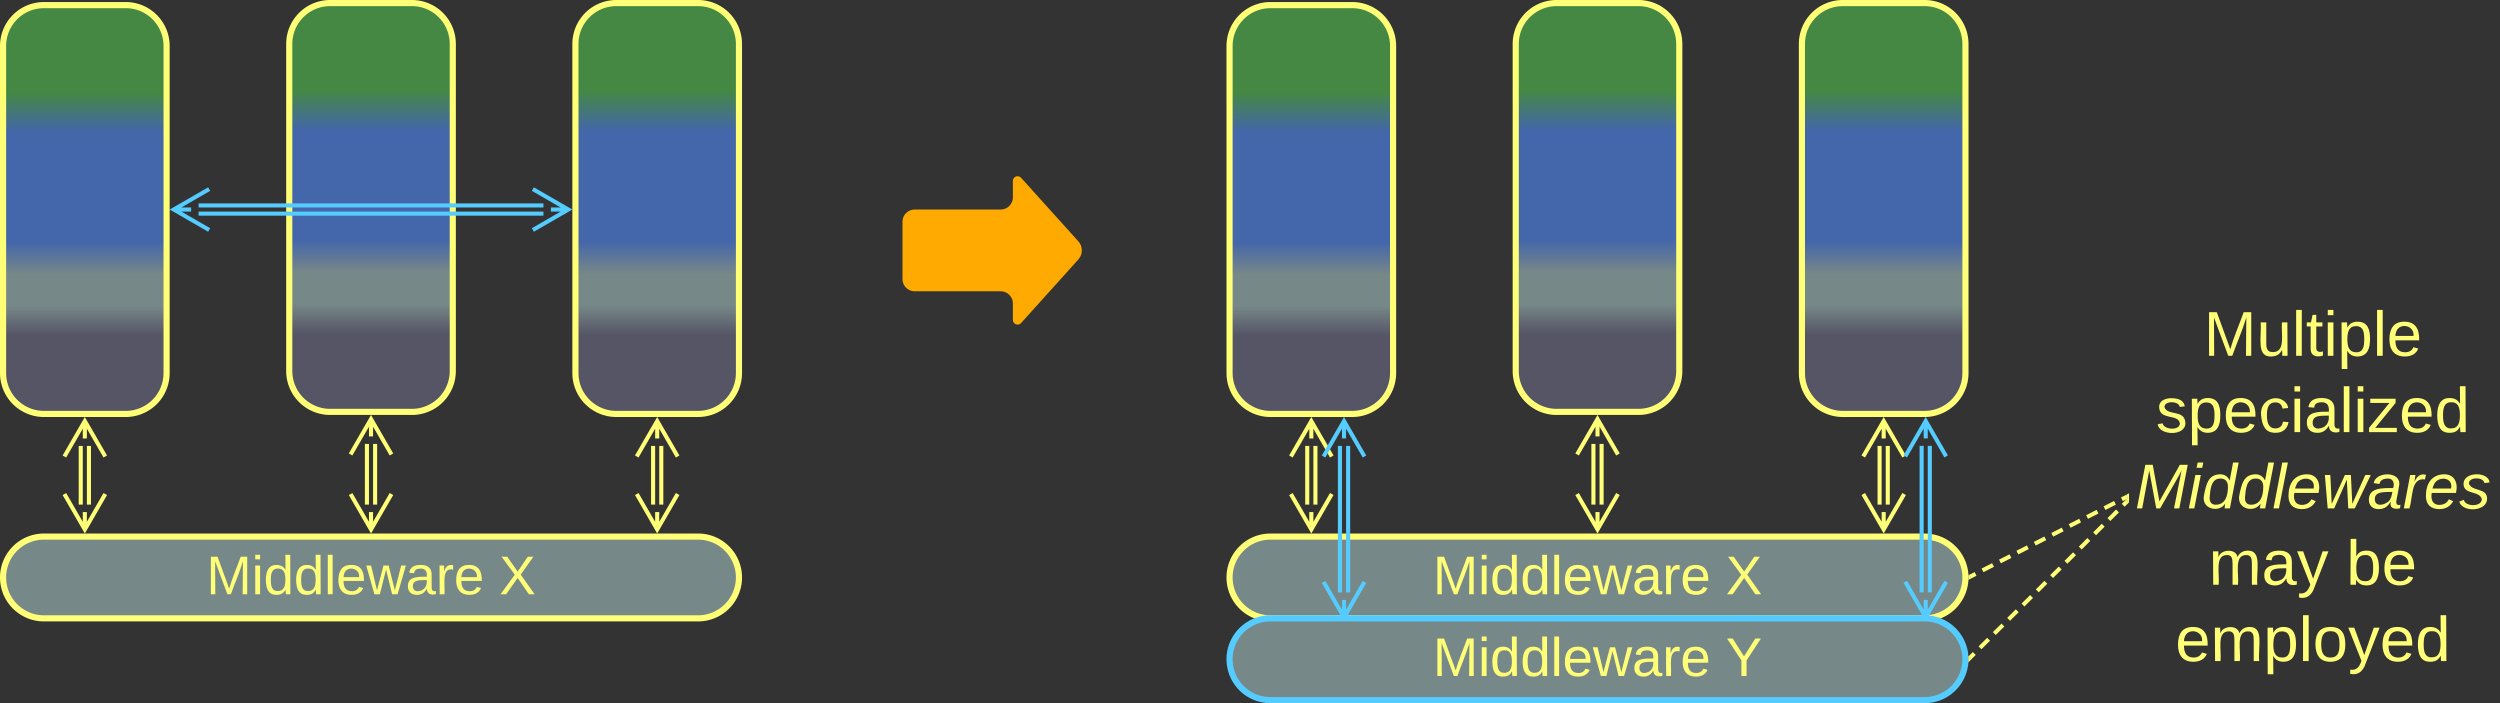 <svg xmlns="http://www.w3.org/2000/svg" xmlns:xlink="http://www.w3.org/1999/xlink" xmlns:lucid="lucid" width="1223" height="344"><rect width="100%" height="100%" fill="#333333" stroke="none"/><g transform="translate(-158.5 -557.5)" lucid:page-tab-id="0_0"><path d="M600 666a6 6 0 0 1 6-6h42a6 6 0 0 0 6-6v-8a2.3 2.3 0 0 1 4-1.54l28 31.08a6.67 6.67 0 0 1 0 8.92l-28 31.08a2.3 2.3 0 0 1-4-1.54v-8a6 6 0 0 0-6-6h-42a6 6 0 0 1-6-6z" fill="#fa0"/><path d="M1200 706a6 6 0 0 1 6-6h168a6 6 0 0 1 6 6v188a6 6 0 0 1-6 6h-168a6 6 0 0 1-6-6z" stroke="#ff7" stroke-opacity="0" stroke-width="3" fill="#788" fill-opacity="0"/><use xlink:href="#a" transform="matrix(1,0,0,1,1205,705) translate(31.593 26.556)"/><use xlink:href="#b" transform="matrix(1,0,0,1,1205,705) translate(8.216 63.889)"/><use xlink:href="#c" transform="matrix(1,0,0,1,1205,705) translate(-2.068 101.222)"/><use xlink:href="#d" transform="matrix(1,0,0,1,1205,705) translate(34.056 138.556)"/><use xlink:href="#e" transform="matrix(1,0,0,1,1205,705) translate(101.377 138.556)"/><use xlink:href="#f" transform="matrix(1,0,0,1,1205,705) translate(17.679 175.889)"/><path d="M760 580a20 20 0 0 1 20-20h40a20 20 0 0 1 20 20v160a20 20 0 0 1-20 20h-40a20 20 0 0 1-20-20z" stroke="#ff7" stroke-width="3" fill="url(#g)"/><path d="M900 579a20 20 0 0 1 20-20h40a20 20 0 0 1 20 20v160a20 20 0 0 1-20 20h-40a20 20 0 0 1-20-20z" stroke="#ff7" stroke-width="3" fill="url(#h)"/><path d="M1040 579a20 20 0 0 1 20-20h40a20 20 0 0 1 20 20v161a20 20 0 0 1-20 20h-40a20 20 0 0 1-20-20z" stroke="#ff7" stroke-width="3" fill="url(#i)"/><path d="M798 804.34v-28.68M802 804.34v-28.68M810 799.18l-10 17.32-10-17.32m10 17.32V808M790 780.82l10-17.32 10 17.32m-10-17.32v8.5M942 774.66v29.68M938 774.66v29.68M930 779.82l10-17.32 10 17.32m-10-17.32v8.5M950 799.18l-10 17.32-10-17.32m10 17.32V808" stroke="#ff7" stroke-width="2" fill="none"/><path d="M760 840a20 20 0 0 1 20-20h320a20 20 0 0 1 20 20 20 20 0 0 1-20 20H780a20 20 0 0 1-20-20z" stroke="#ff7" stroke-width="3" fill="#788"/><use xlink:href="#j" transform="matrix(1,0,0,1,765,825) translate(94.449 23.208)"/><use xlink:href="#k" transform="matrix(1,0,0,1,765,825) translate(237.783 23.208)"/><path d="M1082 775.66v28.68M1078 775.66v28.68M1070 780.82l10-17.32 10 17.32m-10-17.32v8.5M1090 799.18l-10 17.32-10-17.32m10 17.32V808" stroke="#ff7" stroke-width="2" fill="none"/><path d="M1122.4 839.55l2.55-1.3m3.4-1.75l5.13-2.6m3.4-1.74l5.12-2.6m3.4-1.74l5.12-2.6m3.4-1.75l5.13-2.6m3.4-1.74l5.12-2.6m3.4-1.74l5.13-2.62m3.4-1.74l5.12-2.6m3.4-1.74l5.12-2.6m3.4-1.74l2.57-1.3" stroke="#ff7" stroke-width="2" fill="none"/><path d="M1122.86 840.4l-1.44.74.1-1.14-.1-1.05.56-.28zM1200 801.1l-.47.23-.9-1.73 1.37-.7z" stroke="#ff7" stroke-width=".05" fill="#ff7"/><path d="M160 580a20 20 0 0 1 20-20h40a20 20 0 0 1 20 20v160a20 20 0 0 1-20 20h-40a20 20 0 0 1-20-20z" stroke="#ff7" stroke-width="3" fill="url(#l)"/><path d="M300 579a20 20 0 0 1 20-20h40a20 20 0 0 1 20 20v160a20 20 0 0 1-20 20h-40a20 20 0 0 1-20-20z" stroke="#ff7" stroke-width="3" fill="url(#m)"/><path d="M440 579a20 20 0 0 1 20-20h40a20 20 0 0 1 20 20v161a20 20 0 0 1-20 20h-40a20 20 0 0 1-20-20z" stroke="#ff7" stroke-width="3" fill="url(#n)"/><path d="M198 804.34v-28.68M202 804.34v-28.68M210 799.18l-10 17.32-10-17.32m10 17.32V808M190 780.82l10-17.32 10 17.32m-10-17.32v8.5M342 774.66v29.68M338 774.66v29.68M330 779.82l10-17.32 10 17.32m-10-17.32v8.5M350 799.18l-10 17.32-10-17.32m10 17.32V808" stroke="#ff7" stroke-width="2" fill="none"/><path d="M160 840a20 20 0 0 1 20-20h320a20 20 0 0 1 20 20 20 20 0 0 1-20 20H180a20 20 0 0 1-20-20z" stroke="#ff7" stroke-width="3" fill="#788"/><use xlink:href="#j" transform="matrix(1,0,0,1,165,825) translate(94.449 23.208)"/><use xlink:href="#k" transform="matrix(1,0,0,1,165,825) translate(237.783 23.208)"/><path d="M482 775.66v28.68M478 775.66v28.68M470 780.82l10-17.32 10 17.32m-10-17.32v8.5M490 799.18l-10 17.32-10-17.32m10 17.32V808" stroke="#ff7" stroke-width="2" fill="none"/><path d="M760 880a20 20 0 0 1 20-20h320a20 20 0 0 1 20 20 20 20 0 0 1-20 20H780a20 20 0 0 1-20-20z" stroke="#5cf" stroke-width="3" fill="#788"/><use xlink:href="#j" transform="matrix(1,0,0,1,765,865) translate(94.449 23.208)"/><use xlink:href="#o" transform="matrix(1,0,0,1,765,865) translate(237.783 23.208)"/><path d="M814 847.34v-71.68M818 847.34v-71.68M826 842.18l-10 17.32-10-17.32m10 17.32V851M806 780.82l10-17.32 10 17.32m-10-17.32v8.5M1098.56 847.3v-71.68M1102.56 847.3v-71.68M1110.56 842.14l-10 17.32-10-17.32m10 17.32v-8.5M1090.56 780.78l10-17.32 10 17.32m-10-17.32v8.5M255.66 658h168.68M255.66 662h168.68M260.82 670l-17.32-10 17.32-10m-17.32 10h8.5M419.18 650l17.32 10-17.32 10m17.32-10H428" stroke="#5cf" stroke-width="2" fill="none"/><path d="M1122.2 879.3l2.12-2.1m2.8-2.8l4.2-4.17m2.8-2.8l4.2-4.17m2.8-2.8l4.22-4.18m2.8-2.8l4.2-4.17m2.8-2.78l4.2-4.18m2.8-2.8l4.22-4.18m2.8-2.8l4.2-4.17m2.8-2.8l4.2-4.2m2.82-2.77l4.2-4.2m2.8-2.78l4.2-4.18m2.8-2.8l2.1-2.08" stroke="#ff7" stroke-width="2" fill="none"/><path d="M1122.92 879.97l-1.53 1.52.1-1.5-.1-1.28.14-.13zM1200 803.26l-.04.03-1.38-1.4 1.42-1.4z" stroke="#ff7" stroke-width=".05" fill="#ff7"/><defs><path d="M240 0l2-218c-23 76-54 145-80 218h-23L58-218 59 0H30v-248h44l77 211c21-75 51-140 76-211h43V0h-30" id="p" fill="#ff7"/><path d="M84 4C-5 8 30-112 23-190h32v120c0 31 7 50 39 49 72-2 45-101 50-169h31l1 190h-30c-1-10 1-25-2-33-11 22-28 36-60 37" id="q" fill="#ff7"/><path d="M24 0v-261h32V0H24" id="r" fill="#ff7"/><path d="M59-47c-2 24 18 29 38 22v24C64 9 27 4 27-40v-127H5v-23h24l9-43h21v43h35v23H59v120" id="s" fill="#ff7"/><path d="M24-231v-30h32v30H24zM24 0v-190h32V0H24" id="t" fill="#ff7"/><path d="M115-194c55 1 70 41 70 98S169 2 115 4C84 4 66-9 55-30l1 105H24l-1-265h31l2 30c10-21 28-34 59-34zm-8 174c40 0 45-34 45-75s-6-73-45-74c-42 0-51 32-51 76 0 43 10 73 51 73" id="u" fill="#ff7"/><path d="M100-194c63 0 86 42 84 106H49c0 40 14 67 53 68 26 1 43-12 49-29l28 8c-11 28-37 45-77 45C44 4 14-33 15-96c1-61 26-98 85-98zm52 81c6-60-76-77-97-28-3 7-6 17-6 28h103" id="v" fill="#ff7"/><g id="a"><use transform="matrix(0.086,0,0,0.086,0,0)" xlink:href="#p"/><use transform="matrix(0.086,0,0,0.086,25.84,0)" xlink:href="#q"/><use transform="matrix(0.086,0,0,0.086,43.123,0)" xlink:href="#r"/><use transform="matrix(0.086,0,0,0.086,49.951,0)" xlink:href="#s"/><use transform="matrix(0.086,0,0,0.086,58.593,0)" xlink:href="#t"/><use transform="matrix(0.086,0,0,0.086,65.42,0)" xlink:href="#u"/><use transform="matrix(0.086,0,0,0.086,82.704,0)" xlink:href="#r"/><use transform="matrix(0.086,0,0,0.086,89.531,0)" xlink:href="#v"/></g><path d="M135-143c-3-34-86-38-87 0 15 53 115 12 119 90S17 21 10-45l28-5c4 36 97 45 98 0-10-56-113-15-118-90-4-57 82-63 122-42 12 7 21 19 24 35" id="w" fill="#ff7"/><path d="M96-169c-40 0-48 33-48 73s9 75 48 75c24 0 41-14 43-38l32 2c-6 37-31 61-74 61-59 0-76-41-82-99-10-93 101-131 147-64 4 7 5 14 7 22l-32 3c-4-21-16-35-41-35" id="x" fill="#ff7"/><path d="M141-36C126-15 110 5 73 4 37 3 15-17 15-53c-1-64 63-63 125-63 3-35-9-54-41-54-24 1-41 7-42 31l-33-3c5-37 33-52 76-52 45 0 72 20 72 64v82c-1 20 7 32 28 27v20c-31 9-61-2-59-35zM48-53c0 20 12 33 32 33 41-3 63-29 60-74-43 2-92-5-92 41" id="y" fill="#ff7"/><path d="M9 0v-24l116-142H16v-24h144v24L44-24h123V0H9" id="z" fill="#ff7"/><path d="M85-194c31 0 48 13 60 33l-1-100h32l1 261h-30c-2-10 0-23-3-31C134-8 116 4 85 4 32 4 16-35 15-94c0-66 23-100 70-100zm9 24c-40 0-46 34-46 75 0 40 6 74 45 74 42 0 51-32 51-76 0-42-9-74-50-73" id="A" fill="#ff7"/><g id="b"><use transform="matrix(0.086,0,0,0.086,0,0)" xlink:href="#w"/><use transform="matrix(0.086,0,0,0.086,15.556,0)" xlink:href="#u"/><use transform="matrix(0.086,0,0,0.086,32.84,0)" xlink:href="#v"/><use transform="matrix(0.086,0,0,0.086,50.123,0)" xlink:href="#x"/><use transform="matrix(0.086,0,0,0.086,65.679,0)" xlink:href="#t"/><use transform="matrix(0.086,0,0,0.086,72.506,0)" xlink:href="#y"/><use transform="matrix(0.086,0,0,0.086,89.79,0)" xlink:href="#r"/><use transform="matrix(0.086,0,0,0.086,96.617,0)" xlink:href="#t"/><use transform="matrix(0.086,0,0,0.086,103.444,0)" xlink:href="#z"/><use transform="matrix(0.086,0,0,0.086,119,0)" xlink:href="#v"/><use transform="matrix(0.086,0,0,0.086,136.284,0)" xlink:href="#A"/></g><path d="M222 0l43-216c-8 16-17 34-26 49L143 0h-22L81-216 41 0H11l48-248h42l38 208 116-208h45L252 0h-30" id="B" fill="#ff7"/><path d="M50-231l6-30h32l-6 30H50zM6 0l37-190h31L37 0H6" id="C" fill="#ff7"/><path d="M133-28C103 26-5 8 13-77c13-62 24-115 90-117 29-1 46 15 56 35l19-102h32L160 0h-30zM45-64c-2 27 10 43 35 43 54-1 69-50 69-103 0-29-15-46-42-46-53-1-58 58-62 106" id="D" fill="#ff7"/><path d="M6 0l50-261h32L37 0H6" id="E" fill="#ff7"/><path d="M111-194c62-3 86 47 72 106H45c-7 38 6 69 45 68 27-1 43-14 53-32l24 11C152-15 129 4 87 4 38 3 12-23 12-71c0-70 32-119 99-123zm44 81c14-66-71-72-95-28-4 8-8 17-11 28h106" id="F" fill="#ff7"/><path d="M188 0h-37l-8-164L71 0H34L18-190h31l8 164 75-164h34l8 164 74-164h31" id="G" fill="#ff7"/><path d="M165-48c-4 18 1 34 23 27l-3 20c-29 8-62 0-52-35h-2C116-14 99 4 63 4 30 4 8-16 8-49c0-68 71-67 138-67 10-26 0-56-31-54-26 1-42 9-47 31l-32-5c8-67 160-71 144 15-5 28-9 54-15 81zM42-50c3 52 80 24 89-6 7-12 7-24 11-38-47 1-103-4-100 44" id="H" fill="#ff7"/><path d="M66-151c12-25 30-51 66-40l-6 26C45-176 58-65 38 0H6l36-190h30" id="I" fill="#ff7"/><path d="M55-144c13 50 104 24 104 88C159 21 15 23 1-39l26-10c6 40 102 42 102-4-13-50-104-23-104-87 0-71 143-71 148-8l-29 4c-5-35-85-37-89 0" id="J" fill="#ff7"/><g id="c"><use transform="matrix(0.086,0,0,0.086,0,0)" xlink:href="#B"/><use transform="matrix(0.086,0,0,0.086,25.84,0)" xlink:href="#C"/><use transform="matrix(0.086,0,0,0.086,32.667,0)" xlink:href="#D"/><use transform="matrix(0.086,0,0,0.086,49.951,0)" xlink:href="#D"/><use transform="matrix(0.086,0,0,0.086,67.235,0)" xlink:href="#E"/><use transform="matrix(0.086,0,0,0.086,74.062,0)" xlink:href="#F"/><use transform="matrix(0.086,0,0,0.086,91.346,0)" xlink:href="#G"/><use transform="matrix(0.086,0,0,0.086,113.728,0)" xlink:href="#H"/><use transform="matrix(0.086,0,0,0.086,131.012,0)" xlink:href="#I"/><use transform="matrix(0.086,0,0,0.086,141.296,0)" xlink:href="#F"/><use transform="matrix(0.086,0,0,0.086,158.58,0)" xlink:href="#J"/></g><path d="M210-169c-67 3-38 105-44 169h-31v-121c0-29-5-50-35-48C34-165 62-65 56 0H25l-1-190h30c1 10-1 24 2 32 10-44 99-50 107 0 11-21 27-35 58-36 85-2 47 119 55 194h-31v-121c0-29-5-49-35-48" id="K" fill="#ff7"/><path d="M179-190L93 31C79 59 56 82 12 73V49c39 6 53-20 64-50L1-190h34L92-34l54-156h33" id="L" fill="#ff7"/><g id="d"><use transform="matrix(0.086,0,0,0.086,0,0)" xlink:href="#K"/><use transform="matrix(0.086,0,0,0.086,25.84,0)" xlink:href="#y"/><use transform="matrix(0.086,0,0,0.086,43.123,0)" xlink:href="#L"/></g><path d="M115-194c53 0 69 39 70 98 0 66-23 100-70 100C84 3 66-7 56-30L54 0H23l1-261h32v101c10-23 28-34 59-34zm-8 174c40 0 45-34 45-75 0-40-5-75-45-74-42 0-51 32-51 76 0 43 10 73 51 73" id="M" fill="#ff7"/><g id="e"><use transform="matrix(0.086,0,0,0.086,0,0)" xlink:href="#M"/><use transform="matrix(0.086,0,0,0.086,17.284,0)" xlink:href="#v"/></g><path d="M100-194c62-1 85 37 85 99 1 63-27 99-86 99S16-35 15-95c0-66 28-99 85-99zM99-20c44 1 53-31 53-75 0-43-8-75-51-75s-53 32-53 75 10 74 51 75" id="N" fill="#ff7"/><g id="f"><use transform="matrix(0.086,0,0,0.086,0,0)" xlink:href="#v"/><use transform="matrix(0.086,0,0,0.086,17.284,0)" xlink:href="#K"/><use transform="matrix(0.086,0,0,0.086,43.123,0)" xlink:href="#u"/><use transform="matrix(0.086,0,0,0.086,60.407,0)" xlink:href="#r"/><use transform="matrix(0.086,0,0,0.086,67.235,0)" xlink:href="#N"/><use transform="matrix(0.086,0,0,0.086,84.519,0)" xlink:href="#L"/><use transform="matrix(0.086,0,0,0.086,100.074,0)" xlink:href="#v"/><use transform="matrix(0.086,0,0,0.086,117.358,0)" xlink:href="#A"/></g><linearGradient gradientUnits="userSpaceOnUse" id="g" x1="760" y1="760" x2="760" y2="560"><stop offset="19.2%" stop-color="#556"/><stop offset="26.45%" stop-color="#788"/><stop offset="34.06%" stop-color="#788"/><stop offset="42.03%" stop-color="#46a"/><stop offset="68.84%" stop-color="#46a"/><stop offset="78.62%" stop-color="#484"/></linearGradient><linearGradient gradientUnits="userSpaceOnUse" id="h" x1="900" y1="759" x2="900" y2="559"><stop offset="19.2%" stop-color="#556"/><stop offset="26.45%" stop-color="#788"/><stop offset="34.06%" stop-color="#788"/><stop offset="42.03%" stop-color="#46a"/><stop offset="68.84%" stop-color="#46a"/><stop offset="78.62%" stop-color="#484"/></linearGradient><linearGradient gradientUnits="userSpaceOnUse" id="i" x1="1040" y1="760" x2="1040" y2="559"><stop offset="19.2%" stop-color="#556"/><stop offset="26.45%" stop-color="#788"/><stop offset="34.06%" stop-color="#788"/><stop offset="42.03%" stop-color="#46a"/><stop offset="68.84%" stop-color="#46a"/><stop offset="78.62%" stop-color="#484"/></linearGradient><path d="M206 0h-36l-40-164L89 0H53L-1-190h32L70-26l43-164h34l41 164 42-164h31" id="O" fill="#ff7"/><path d="M114-163C36-179 61-72 57 0H25l-1-190h30c1 12-1 29 2 39 6-27 23-49 58-41v29" id="P" fill="#ff7"/><g id="j"><use transform="matrix(0.074,0,0,0.074,0,0)" xlink:href="#p"/><use transform="matrix(0.074,0,0,0.074,22.148,0)" xlink:href="#t"/><use transform="matrix(0.074,0,0,0.074,28,0)" xlink:href="#A"/><use transform="matrix(0.074,0,0,0.074,42.815,0)" xlink:href="#A"/><use transform="matrix(0.074,0,0,0.074,57.63,0)" xlink:href="#r"/><use transform="matrix(0.074,0,0,0.074,63.481,0)" xlink:href="#v"/><use transform="matrix(0.074,0,0,0.074,78.296,0)" xlink:href="#O"/><use transform="matrix(0.074,0,0,0.074,97.481,0)" xlink:href="#y"/><use transform="matrix(0.074,0,0,0.074,112.296,0)" xlink:href="#P"/><use transform="matrix(0.074,0,0,0.074,121.111,0)" xlink:href="#v"/></g><path d="M195 0l-74-108L45 0H8l94-129-87-119h37l69 98 67-98h37l-84 118L233 0h-38" id="Q" fill="#ff7"/><use transform="matrix(0.074,0,0,0.074,0,0)" xlink:href="#Q" id="k"/><linearGradient gradientUnits="userSpaceOnUse" id="l" x1="160" y1="760" x2="160" y2="560"><stop offset="19.2%" stop-color="#556"/><stop offset="26.45%" stop-color="#788"/><stop offset="34.06%" stop-color="#788"/><stop offset="42.03%" stop-color="#46a"/><stop offset="68.84%" stop-color="#46a"/><stop offset="78.62%" stop-color="#484"/></linearGradient><linearGradient gradientUnits="userSpaceOnUse" id="m" x1="300" y1="759" x2="300" y2="559"><stop offset="19.2%" stop-color="#556"/><stop offset="26.45%" stop-color="#788"/><stop offset="34.06%" stop-color="#788"/><stop offset="42.03%" stop-color="#46a"/><stop offset="68.84%" stop-color="#46a"/><stop offset="78.62%" stop-color="#484"/></linearGradient><linearGradient gradientUnits="userSpaceOnUse" id="n" x1="440" y1="760" x2="440" y2="559"><stop offset="19.2%" stop-color="#556"/><stop offset="26.45%" stop-color="#788"/><stop offset="34.06%" stop-color="#788"/><stop offset="42.03%" stop-color="#46a"/><stop offset="68.84%" stop-color="#46a"/><stop offset="78.62%" stop-color="#484"/></linearGradient><path d="M137-103V0h-34v-103L8-248h37l75 118 75-118h37" id="R" fill="#ff7"/><use transform="matrix(0.074,0,0,0.074,0,0)" xlink:href="#R" id="o"/></defs></g></svg>